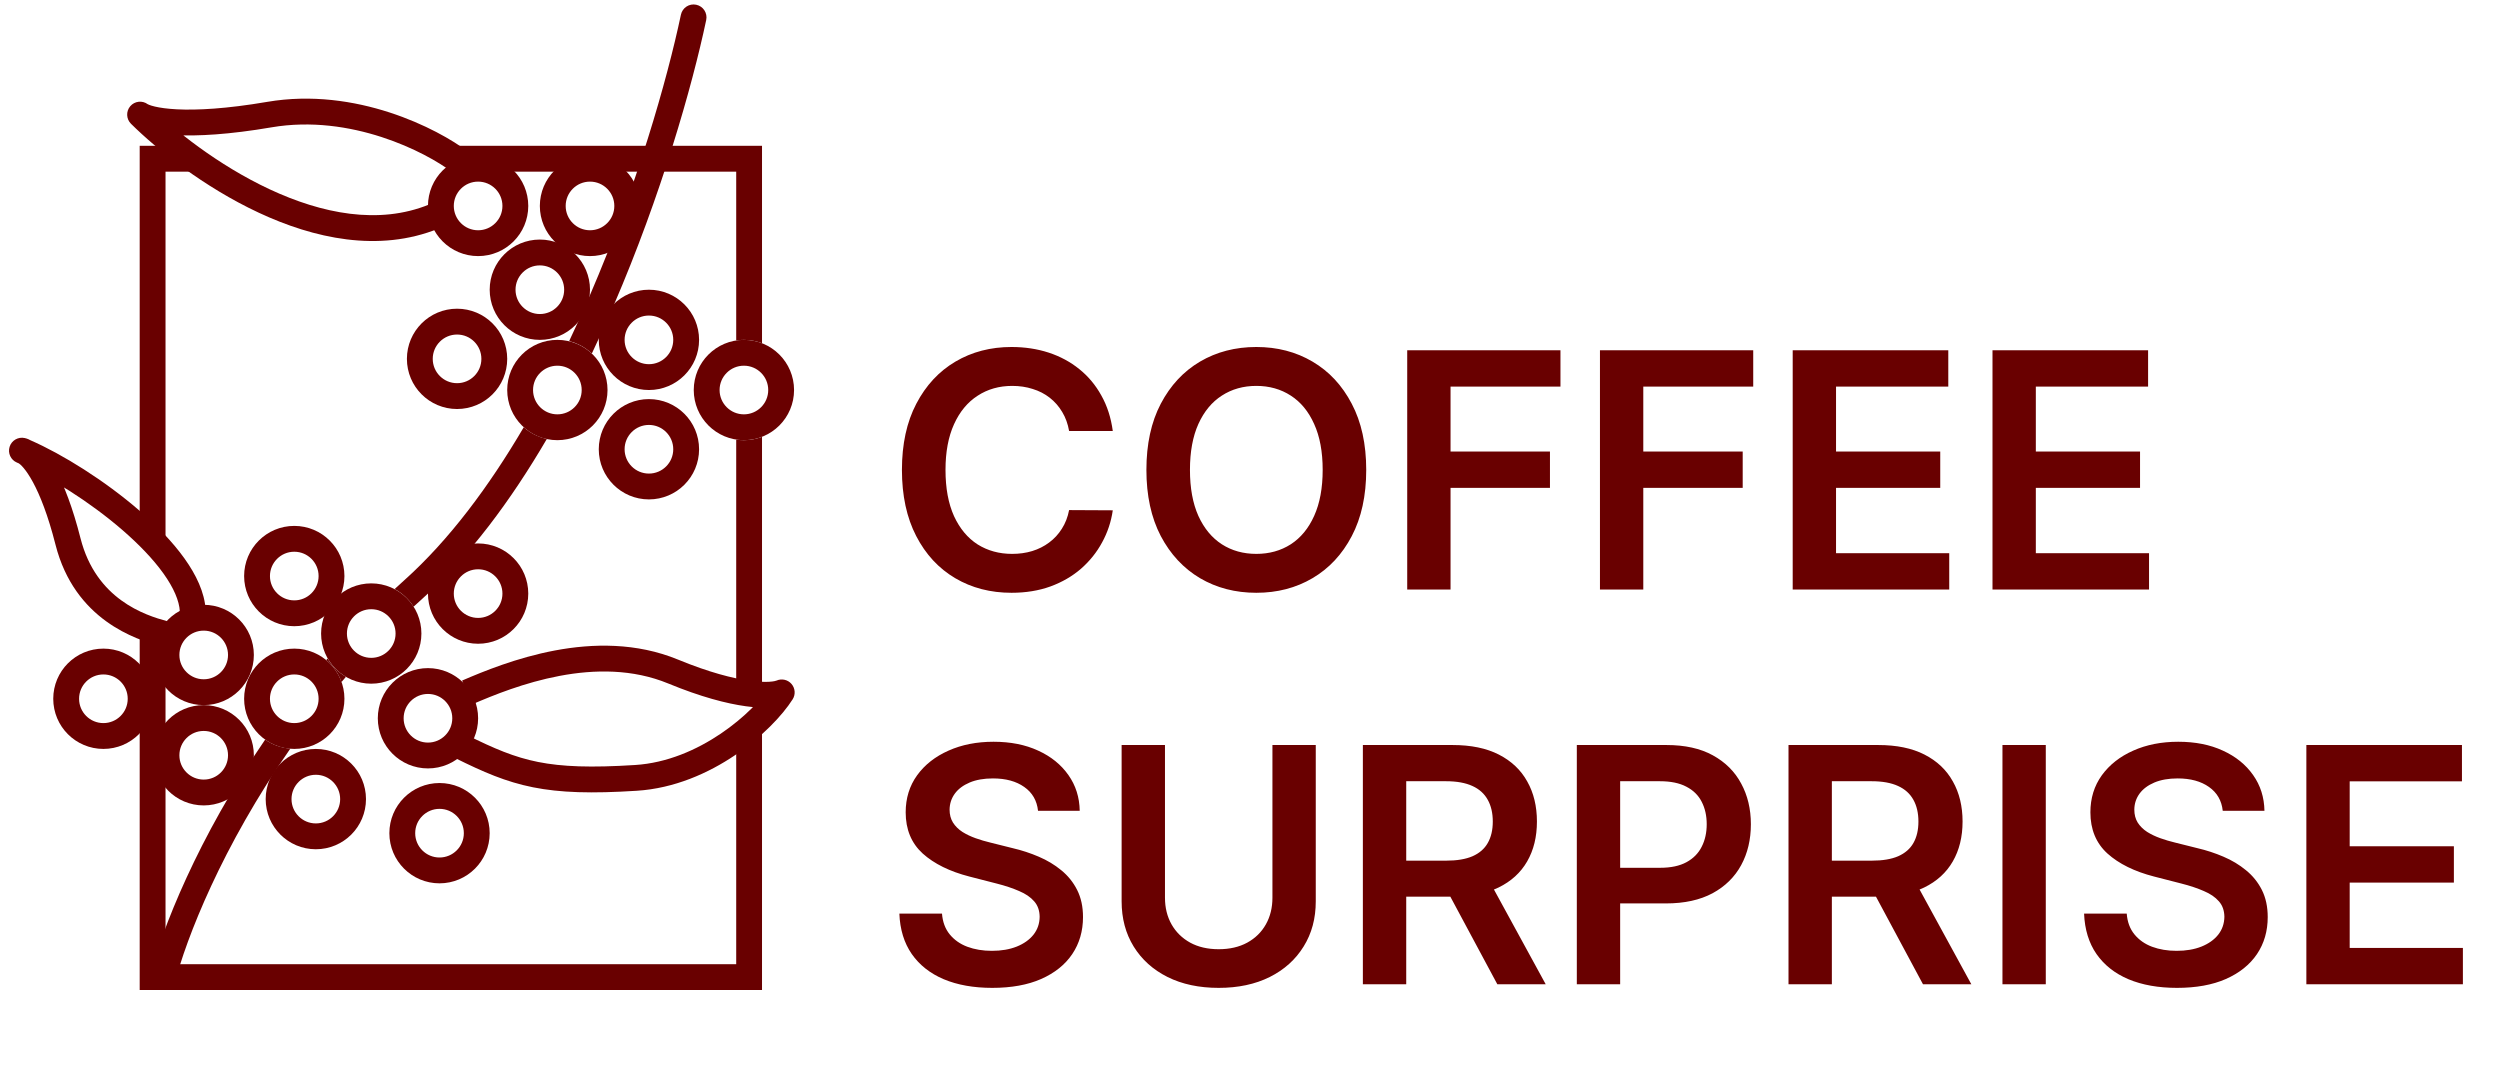 <svg width="114" height="49" viewBox="0 0 114 49" fill="none" xmlns="http://www.w3.org/2000/svg">
<path d="M50.743 19.653H48.751C48.694 19.327 48.589 19.037 48.436 18.785C48.284 18.529 48.094 18.313 47.866 18.135C47.639 17.958 47.38 17.825 47.089 17.736C46.801 17.643 46.49 17.597 46.157 17.597C45.563 17.597 45.038 17.746 44.58 18.045C44.122 18.34 43.763 18.773 43.504 19.344C43.245 19.913 43.115 20.607 43.115 21.427C43.115 22.262 43.245 22.965 43.504 23.537C43.767 24.105 44.125 24.534 44.58 24.826C45.038 25.113 45.562 25.257 46.151 25.257C46.478 25.257 46.783 25.215 47.067 25.129C47.355 25.04 47.612 24.911 47.84 24.74C48.071 24.57 48.264 24.36 48.42 24.112C48.58 23.863 48.69 23.579 48.751 23.26L50.743 23.27C50.668 23.789 50.507 24.275 50.258 24.73C50.013 25.184 49.692 25.585 49.294 25.934C48.896 26.278 48.431 26.548 47.898 26.743C47.366 26.935 46.774 27.031 46.125 27.031C45.166 27.031 44.31 26.809 43.557 26.365C42.804 25.921 42.211 25.28 41.778 24.442C41.345 23.604 41.128 22.599 41.128 21.427C41.128 20.252 41.346 19.247 41.783 18.412C42.22 17.574 42.815 16.933 43.568 16.489C44.321 16.045 45.173 15.823 46.125 15.823C46.732 15.823 47.296 15.909 47.818 16.079C48.34 16.25 48.806 16.5 49.214 16.83C49.622 17.157 49.958 17.558 50.221 18.034C50.487 18.506 50.661 19.046 50.743 19.653ZM62.3 21.427C62.3 22.603 62.08 23.609 61.64 24.447C61.203 25.282 60.606 25.921 59.85 26.365C59.097 26.809 58.243 27.031 57.288 27.031C56.333 27.031 55.477 26.809 54.721 26.365C53.968 25.918 53.371 25.277 52.931 24.442C52.494 23.604 52.276 22.599 52.276 21.427C52.276 20.252 52.494 19.247 52.931 18.412C53.371 17.574 53.968 16.933 54.721 16.489C55.477 16.045 56.333 15.823 57.288 15.823C58.243 15.823 59.097 16.045 59.85 16.489C60.606 16.933 61.203 17.574 61.64 18.412C62.08 19.247 62.3 20.252 62.3 21.427ZM60.314 21.427C60.314 20.6 60.184 19.902 59.925 19.334C59.669 18.762 59.314 18.331 58.859 18.039C58.405 17.745 57.881 17.597 57.288 17.597C56.695 17.597 56.171 17.745 55.717 18.039C55.262 18.331 54.905 18.762 54.646 19.334C54.39 19.902 54.262 20.6 54.262 21.427C54.262 22.255 54.39 22.954 54.646 23.526C54.905 24.094 55.262 24.526 55.717 24.82C56.171 25.111 56.695 25.257 57.288 25.257C57.881 25.257 58.405 25.111 58.859 24.82C59.314 24.526 59.669 24.094 59.925 23.526C60.184 22.954 60.314 22.255 60.314 21.427ZM64.169 26.882V15.973H71.157V17.629H66.145V20.591H70.678V22.247H66.145V26.882H64.169ZM72.958 26.882V15.973H79.947V17.629H74.934V20.591H79.467V22.247H74.934V26.882H72.958ZM81.747 26.882V15.973H88.842V17.629H83.723V20.591H88.475V22.247H83.723V25.225H88.885V26.882H81.747ZM90.858 26.882V15.973H97.953V17.629H92.834V20.591H97.586V22.247H92.834V25.225H97.996V26.882H90.858ZM47.334 36.972C47.284 36.506 47.075 36.144 46.705 35.885C46.339 35.626 45.864 35.496 45.278 35.496C44.866 35.496 44.512 35.558 44.218 35.682C43.923 35.807 43.697 35.975 43.541 36.188C43.385 36.402 43.305 36.645 43.301 36.918C43.301 37.146 43.353 37.343 43.456 37.51C43.562 37.676 43.706 37.819 43.887 37.936C44.068 38.049 44.269 38.145 44.489 38.223C44.709 38.301 44.931 38.367 45.155 38.42L46.178 38.676C46.59 38.772 46.986 38.902 47.366 39.065C47.749 39.228 48.092 39.434 48.394 39.683C48.699 39.931 48.941 40.231 49.118 40.583C49.296 40.935 49.385 41.347 49.385 41.819C49.385 42.458 49.221 43.021 48.894 43.507C48.568 43.99 48.095 44.369 47.477 44.642C46.863 44.912 46.119 45.047 45.246 45.047C44.397 45.047 43.66 44.915 43.035 44.653C42.414 44.39 41.927 44.006 41.576 43.502C41.227 42.998 41.039 42.383 41.011 41.659H42.955C42.984 42.039 43.101 42.355 43.307 42.607C43.513 42.859 43.781 43.048 44.111 43.172C44.445 43.296 44.818 43.358 45.23 43.358C45.659 43.358 46.036 43.294 46.359 43.166C46.686 43.035 46.941 42.854 47.126 42.623C47.311 42.389 47.405 42.115 47.408 41.803C47.405 41.519 47.321 41.284 47.158 41.1C46.995 40.911 46.766 40.755 46.471 40.631C46.18 40.503 45.839 40.389 45.448 40.29L44.207 39.971C43.309 39.74 42.598 39.39 42.076 38.921C41.558 38.449 41.299 37.822 41.299 37.041C41.299 36.398 41.473 35.835 41.821 35.352C42.172 34.869 42.65 34.495 43.254 34.228C43.857 33.958 44.541 33.824 45.304 33.824C46.078 33.824 46.757 33.958 47.339 34.228C47.925 34.495 48.385 34.866 48.719 35.342C49.053 35.814 49.225 36.357 49.235 36.972H47.334ZM58.023 33.973H59.999V41.1C59.999 41.881 59.815 42.568 59.445 43.161C59.08 43.754 58.565 44.218 57.901 44.551C57.236 44.882 56.461 45.047 55.573 45.047C54.681 45.047 53.904 44.882 53.24 44.551C52.576 44.218 52.061 43.754 51.695 43.161C51.329 42.568 51.146 41.881 51.146 41.1V33.973H53.123V40.935C53.123 41.389 53.222 41.794 53.421 42.149C53.623 42.504 53.907 42.783 54.273 42.985C54.639 43.184 55.072 43.284 55.573 43.284C56.074 43.284 56.507 43.184 56.873 42.985C57.242 42.783 57.526 42.504 57.725 42.149C57.924 41.794 58.023 41.389 58.023 40.935V33.973ZM62.147 44.882V33.973H66.238C67.076 33.973 67.779 34.118 68.348 34.409C68.919 34.701 69.351 35.109 69.642 35.635C69.937 36.157 70.084 36.766 70.084 37.462C70.084 38.161 69.935 38.768 69.637 39.283C69.342 39.795 68.907 40.191 68.332 40.471C67.756 40.748 67.05 40.887 66.212 40.887H63.298V39.246H65.945C66.435 39.246 66.837 39.179 67.149 39.044C67.462 38.905 67.692 38.705 67.841 38.442C67.994 38.175 68.071 37.849 68.071 37.462C68.071 37.075 67.994 36.744 67.841 36.471C67.689 36.194 67.456 35.984 67.144 35.842C66.831 35.697 66.428 35.624 65.935 35.624H64.124V44.882H62.147ZM67.783 39.938L70.484 44.882H68.278L65.626 39.938H67.783ZM71.903 44.882V33.973H75.994C76.832 33.973 77.535 34.129 78.103 34.441C78.675 34.754 79.107 35.184 79.398 35.73C79.693 36.274 79.84 36.892 79.84 37.584C79.84 38.284 79.693 38.905 79.398 39.449C79.103 39.992 78.668 40.42 78.093 40.732C77.517 41.041 76.809 41.196 75.967 41.196H73.256V39.571H75.701C76.191 39.571 76.592 39.486 76.905 39.315C77.217 39.145 77.448 38.91 77.597 38.612C77.75 38.314 77.826 37.971 77.826 37.584C77.826 37.197 77.75 36.856 77.597 36.561C77.448 36.267 77.216 36.038 76.9 35.874C76.587 35.707 76.184 35.624 75.69 35.624H73.879V44.882H71.903ZM81.556 44.882V33.973H85.647C86.485 33.973 87.189 34.118 87.757 34.409C88.329 34.701 88.76 35.109 89.051 35.635C89.346 36.157 89.493 36.766 89.493 37.462C89.493 38.161 89.344 38.768 89.046 39.283C88.751 39.795 88.316 40.191 87.741 40.471C87.165 40.748 86.459 40.887 85.621 40.887H82.707V39.246H85.354C85.844 39.246 86.246 39.179 86.558 39.044C86.871 38.905 87.102 38.705 87.251 38.442C87.403 38.175 87.48 37.849 87.48 37.462C87.48 37.075 87.403 36.744 87.251 36.471C87.098 36.194 86.865 35.984 86.553 35.842C86.24 35.697 85.837 35.624 85.344 35.624H83.533V44.882H81.556ZM87.192 39.938L89.893 44.882H87.688L85.035 39.938H87.192ZM93.288 33.973V44.882H91.312V33.973H93.288ZM101.357 36.972C101.307 36.506 101.098 36.144 100.729 35.885C100.363 35.626 99.887 35.496 99.301 35.496C98.889 35.496 98.536 35.558 98.241 35.682C97.946 35.807 97.721 35.975 97.564 36.188C97.408 36.402 97.328 36.645 97.325 36.918C97.325 37.146 97.376 37.343 97.479 37.51C97.586 37.676 97.73 37.819 97.911 37.936C98.092 38.049 98.293 38.145 98.513 38.223C98.733 38.301 98.955 38.367 99.178 38.42L100.201 38.676C100.613 38.772 101.009 38.902 101.389 39.065C101.773 39.228 102.115 39.434 102.417 39.683C102.723 39.931 102.964 40.231 103.142 40.583C103.319 40.935 103.408 41.347 103.408 41.819C103.408 42.458 103.245 43.021 102.918 43.507C102.591 43.99 102.119 44.369 101.501 44.642C100.887 44.912 100.143 45.047 99.269 45.047C98.42 45.047 97.683 44.915 97.058 44.653C96.437 44.39 95.951 44.006 95.599 43.502C95.251 42.998 95.063 42.383 95.034 41.659H96.979C97.007 42.039 97.124 42.355 97.33 42.607C97.536 42.859 97.804 43.048 98.135 43.172C98.468 43.296 98.841 43.358 99.253 43.358C99.683 43.358 100.059 43.294 100.382 43.166C100.709 43.035 100.965 42.854 101.149 42.623C101.334 42.389 101.428 42.115 101.432 41.803C101.428 41.519 101.345 41.284 101.181 41.1C101.018 40.911 100.789 40.755 100.494 40.631C100.203 40.503 99.862 40.389 99.472 40.29L98.23 39.971C97.332 39.74 96.622 39.39 96.1 38.921C95.581 38.449 95.322 37.822 95.322 37.041C95.322 36.398 95.496 35.835 95.844 35.352C96.196 34.869 96.673 34.495 97.277 34.228C97.881 33.958 98.564 33.824 99.328 33.824C100.102 33.824 100.78 33.958 101.362 34.228C101.948 34.495 102.408 34.866 102.742 35.342C103.076 35.814 103.248 36.357 103.259 36.972H101.357ZM105.17 44.882V33.973H112.265V35.629H107.146V38.591H111.897V40.248H107.146V43.225H112.308V44.882H105.17Z" fill="#690000"/>
<path fill-rule="evenodd" clip-rule="evenodd" d="M32.203 0.914C32.27 0.596 32.067 0.283 31.748 0.216C31.43 0.149 31.118 0.352 31.05 0.67C30.422 3.644 29.03 8.522 26.905 13.451C26.602 14.155 26.285 14.858 25.953 15.555C26.348 15.652 26.703 15.851 26.987 16.123C27.337 15.389 27.67 14.652 27.987 13.918C30.145 8.911 31.559 3.958 32.203 0.914ZM24.936 20.016C24.537 19.932 24.176 19.744 23.883 19.482C22.3 22.181 20.483 24.623 18.442 26.453C18.291 26.588 18.142 26.724 17.994 26.861C18.348 27.049 18.646 27.328 18.858 27.666C18.98 27.553 19.104 27.441 19.228 27.33C21.395 25.387 23.298 22.818 24.936 20.016ZM15.776 30.862C15.429 30.661 15.141 30.373 14.94 30.027L14.877 30.1C15.191 30.362 15.434 30.707 15.571 31.101C15.639 31.021 15.707 30.942 15.776 30.862ZM6.813 44.593C7.363 42.419 9.02 38.2 12.092 33.725C12.421 33.957 12.813 34.105 13.239 34.137C10.14 38.581 8.484 42.789 7.956 44.882L6.813 44.593Z" fill="#690000"/>
<circle cx="16.929" cy="28.889" r="1.698" stroke="#690000" stroke-width="1.178"/>
<circle cx="13.419" cy="26.268" r="1.698" stroke="#690000" stroke-width="1.178"/>
<circle cx="19.515" cy="32.753" r="1.698" stroke="#690000" stroke-width="1.178"/>
<circle cx="21.802" cy="27.068" r="1.698" stroke="#690000" stroke-width="1.178"/>
<circle cx="13.419" cy="31.864" r="1.698" stroke="#690000" stroke-width="1.178"/>
<circle cx="9.289" cy="29.866" r="1.698" stroke="#690000" stroke-width="1.178"/>
<circle cx="9.289" cy="34.44" r="1.698" stroke="#690000" stroke-width="1.178"/>
<circle cx="4.715" cy="31.864" r="1.698" stroke="#690000" stroke-width="1.178"/>
<circle cx="14.402" cy="36.439" r="1.698" stroke="#690000" stroke-width="1.178"/>
<circle cx="20.042" cy="37.993" r="1.698" stroke="#690000" stroke-width="1.178"/>
<circle cx="25.416" cy="17.785" r="1.698" stroke="#690000" stroke-width="1.178"/>
<circle cx="24.617" cy="13.211" r="1.698" stroke="#690000" stroke-width="1.178"/>
<circle cx="26.904" cy="9.391" r="1.698" stroke="#690000" stroke-width="1.178"/>
<circle cx="21.802" cy="9.391" r="1.698" stroke="#690000" stroke-width="1.178"/>
<circle cx="20.842" cy="16.364" r="1.698" stroke="#690000" stroke-width="1.178"/>
<circle cx="29.591" cy="15.498" r="1.698" stroke="#690000" stroke-width="1.178"/>
<circle cx="29.591" cy="20.486" r="1.698" stroke="#690000" stroke-width="1.178"/>
<circle cx="33.922" cy="17.785" r="1.698" stroke="#690000" stroke-width="1.178"/>
<path d="M1.146 20.612C1.091 20.579 1.042 20.559 1 20.55C1.048 20.57 1.097 20.591 1.146 20.612Z" fill="#690000"/>
<path d="M3.1 24.689L2.53 24.834L3.1 24.689ZM1 20.55L1.128 19.975C0.83 19.909 0.531 20.081 0.439 20.371C0.346 20.662 0.491 20.975 0.772 21.093L1 20.55ZM7.632 28.329C6.604 28.052 4.378 27.328 3.671 24.544L2.53 24.834C3.404 28.277 6.213 29.167 7.326 29.466L7.632 28.329ZM3.671 24.544C3.312 23.129 2.917 22.127 2.541 21.432C2.174 20.753 1.798 20.316 1.448 20.107L0.843 21.118C0.928 21.168 1.178 21.388 1.505 21.992C1.822 22.579 2.187 23.485 2.53 24.834L3.671 24.544ZM1.448 20.107C1.355 20.051 1.247 20.001 1.128 19.975L0.872 21.125C0.853 21.121 0.841 21.116 0.838 21.114C0.834 21.113 0.836 21.113 0.843 21.118L1.448 20.107ZM0.772 21.093C0.818 21.112 0.863 21.132 0.91 21.152L1.381 20.072C1.33 20.05 1.278 20.028 1.228 20.007L0.772 21.093ZM0.91 21.152C2.261 21.742 4.086 22.875 5.585 24.172C6.333 24.82 6.984 25.495 7.451 26.148C7.925 26.81 8.174 27.399 8.201 27.882L9.378 27.816C9.332 27.012 8.942 26.206 8.409 25.462C7.871 24.71 7.148 23.967 6.356 23.282C4.774 21.913 2.85 20.714 1.381 20.072L0.91 21.152Z" fill="#690000"/>
<path d="M30.7 30.624L30.476 31.169L30.7 30.624ZM35.647 31.574L36.144 31.89C36.284 31.671 36.263 31.387 36.094 31.189C35.924 30.992 35.646 30.93 35.408 31.035L35.647 31.574ZM29.001 35.472L28.963 34.884L28.963 34.884L29.001 35.472ZM21.538 32.115C22.496 31.702 23.915 31.123 25.516 30.821C27.117 30.518 28.857 30.501 30.476 31.169L30.924 30.08C29.021 29.295 27.03 29.336 25.297 29.663C23.564 29.991 22.046 30.613 21.072 31.033L21.538 32.115ZM30.476 31.169C31.96 31.781 33.133 32.084 34.011 32.205C34.45 32.266 34.82 32.282 35.123 32.266C35.415 32.25 35.681 32.203 35.887 32.112L35.408 31.035C35.389 31.044 35.286 31.078 35.061 31.09C34.847 31.101 34.552 31.091 34.172 31.038C33.413 30.934 32.337 30.662 30.924 30.08L30.476 31.169ZM35.151 31.257C34.777 31.844 33.967 32.713 32.861 33.459C31.76 34.202 30.411 34.792 28.963 34.884L29.038 36.059C30.752 35.95 32.301 35.258 33.52 34.435C34.735 33.616 35.669 32.636 36.144 31.89L35.151 31.257ZM28.963 34.884C26.939 35.013 25.632 34.964 24.537 34.746C23.448 34.528 22.535 34.136 21.294 33.52L20.77 34.575C22.035 35.202 23.061 35.652 24.307 35.901C25.548 36.149 26.972 36.191 29.038 36.059L28.963 34.884Z" fill="#690000"/>
<path d="M6.388 5.226L6.737 4.752C6.489 4.569 6.141 4.608 5.94 4.843C5.74 5.077 5.754 5.427 5.973 5.644L6.388 5.226ZM21.341 6.917C19.961 5.867 16.233 3.954 12.185 4.645L12.384 5.806C15.996 5.19 19.399 6.92 20.627 7.855L21.341 6.917ZM12.185 4.645C10.301 4.967 8.964 5.03 8.068 4.985C7.62 4.962 7.29 4.913 7.062 4.859C6.817 4.802 6.734 4.749 6.737 4.752L6.038 5.7C6.227 5.839 6.494 5.936 6.791 6.006C7.105 6.08 7.508 6.136 8.009 6.162C9.012 6.212 10.438 6.139 12.384 5.806L12.185 4.645ZM5.973 5.644C7.149 6.81 9.292 8.529 11.801 9.7C14.299 10.867 17.266 11.536 20.01 10.418L19.565 9.327C17.264 10.265 14.67 9.74 12.299 8.633C9.938 7.531 7.904 5.899 6.802 4.808L5.973 5.644Z" fill="#690000"/>
<path fill-rule="evenodd" clip-rule="evenodd" d="M7.548 6.649H8.01C8.505 7.039 9.057 7.439 9.653 7.827H7.548V25.372C7.204 24.946 6.805 24.524 6.37 24.115V7.827V6.649H7.548ZM33.571 7.827H20.733L20.982 7.386C20.696 7.169 20.302 6.912 19.82 6.649H33.571H34.748V7.827V15.652C34.492 15.553 34.212 15.498 33.92 15.498C33.801 15.498 33.684 15.507 33.571 15.524V7.827ZM33.571 20.046V31.534C34.04 31.627 34.431 31.671 34.748 31.68V19.918C34.492 20.018 34.212 20.073 33.92 20.073C33.801 20.073 33.684 20.063 33.571 20.046ZM33.571 33.676V43.967H7.548V28.839L7.475 28.898C7.195 28.876 6.805 28.787 6.37 28.607V43.967V45.145H7.548H33.571H34.748V43.967V32.66C34.415 32.997 34.018 33.345 33.571 33.676Z" fill="#690000"/>
</svg>
